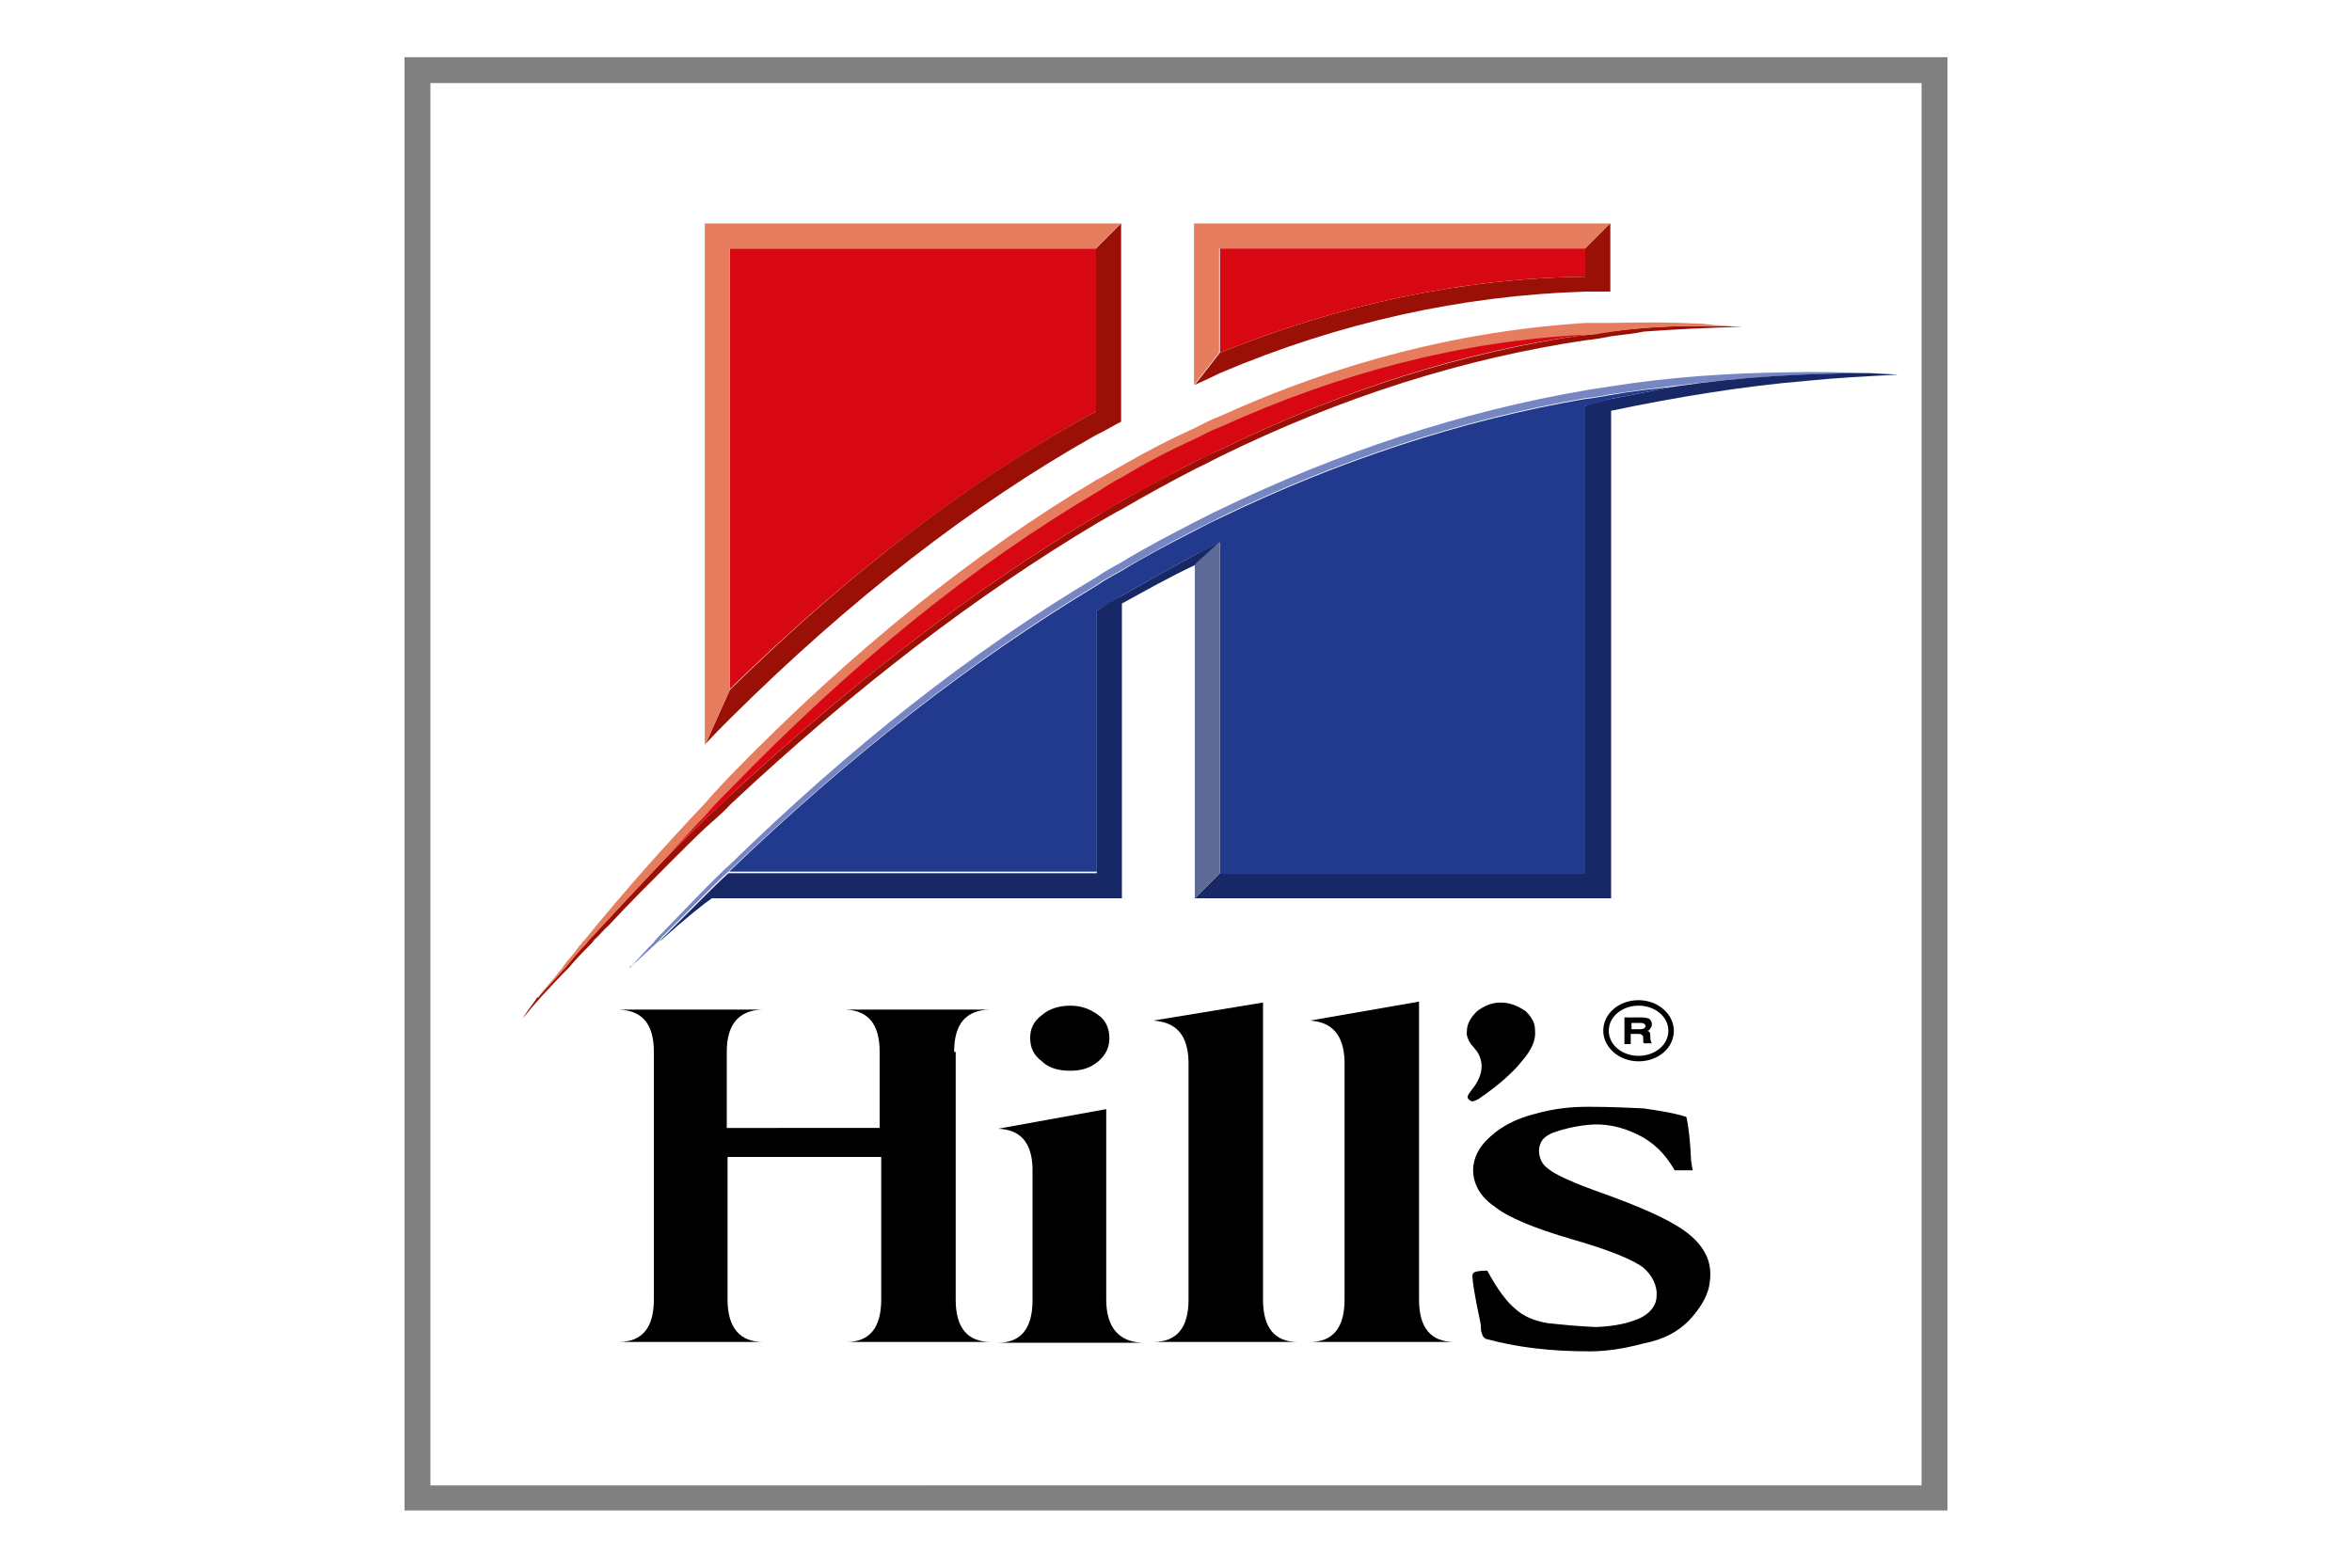 <?xml version="1.0" encoding="utf-8"?>
<!-- Generator: Adobe Illustrator 22.1.0, SVG Export Plug-In . SVG Version: 6.00 Build 0)  -->
<svg version="1.1" id="Capa_1" xmlns="http://www.w3.org/2000/svg" xmlns:xlink="http://www.w3.org/1999/xlink" x="0px" y="0px"
	 viewBox="0 0 300 200" style="enable-background:new 0 0 300 200;" xml:space="preserve">
<style type="text/css">
	.st0{fill:#808080;}
	.st1{fill:#7686C2;}
	.st2{fill:#182765;}
	.st3{fill:#213A8E;}
	.st4{fill:#5D6A96;}
	.st5{fill:#9B1006;}
	.st6{fill:#E57D5E;}
	.st7{fill:#D80812;}
</style>
<g>
	<path class="st0" d="M248.4,192.7V7.3H51.6v185.4H248.4z M245.1,10.6v178.9H54.9V10.6H245.1z"/>
	<path class="st1" d="M238.6,47.6c-3.6-0.1-7.1-0.2-10.7-0.1c-7.5,0.1-15,0.6-22.5,1.8c-1.1,0.2-2.2,0.3-3.2,0.5
		c-15.8,2.7-31.5,7.9-46.6,15.2c-1.1,0.5-2.2,1.1-3.2,1.6c-3.1,1.6-6.2,3.2-9.3,5.1c-1.1,0.6-2.2,1.2-3.2,1.9
		c-16,9.5-31.5,21.8-46.7,36.6c-1.1,1-2.2,2.1-3.2,3.1c-2.1,2.2-4.1,4.2-6.2,6.4c-0.1,0.1-0.3,0.3-0.4,0.5c-1,1-1.8,1.9-2.8,3
		c-0.1,0-0.3,0.1-0.3,0.3l3.8-3.5c0.1-0.1,0.2-0.3,0.3-0.4c2.7-2.7,4.5-4.5,5.4-5.4c1-1,2.1-2.1,3.2-3.1
		c15.5-14.8,31.1-27,46.9-36.5c1.1-0.8,2.2-1.3,3.2-1.9c3.1-1.8,6.2-3.5,9.3-5.1c1.1-0.5,2.2-1.1,3.2-1.6
		c15.1-7.3,30.8-12.5,46.6-15.2c1.1-0.1,2.2-0.3,3.2-0.5c2.8-0.4,5.5-0.8,8.3-1.1C221.9,48.2,230.2,47.6,238.6,47.6z"/>
	<path class="st2" d="M238.6,47.6c-8.4,0-16.8,0.5-24.9,1.7c-2.8,0.5-5.5,1.1-8.3,1.6c-1.1,0.3-2.2,0.5-3.2,0.9v59.6h-46.6l-3.2,3.2
		h53.1V52.4c8.2-1.7,16.5-3.1,24.8-3.8c3.9-0.4,7.8-0.6,11.8-0.8C240.9,47.7,239.8,47.7,238.6,47.6z"/>
	<path class="st3" d="M202.2,51.8c1.1-0.3,2.2-0.5,3.2-0.9c2.8-0.5,5.5-1.1,8.3-1.6c-2.8,0.3-5.5,0.6-8.3,1.1
		c-1.1,0.2-2.2,0.4-3.2,0.5c-15.8,2.7-31.5,7.9-46.6,15.2c-1.1,0.5-2.2,1.1-3.2,1.6c-3.1,1.6-6.2,3.2-9.3,5.1
		c-1.1,0.6-2.2,1.2-3.2,1.9c-15.8,9.5-31.5,21.7-46.9,36.5h46.9V77.9c1.1-0.6,2.2-1.4,3.2-1.9c3.1-1.8,6.2-3.5,9.3-5.2
		c1.1-0.5,2.2-1.1,3.2-1.6v42.3h46.6V51.8z"/>
	<path class="st2" d="M152.4,72.1l3.2-2.9c-1.1,0.5-2.2,1.1-3.2,1.6c-3.1,1.7-6.2,3.4-9.3,5.2c-1.1,0.5-2.2,1.3-3.2,1.9v33.5H92.9
		c-1.2,1.1-2.3,2.2-3.2,3.1c-0.9,0.9-2.7,2.7-5.4,5.4c-0.1,0.1-0.2,0.3-0.3,0.4c0.1-0.1,0.2-0.3,0.4-0.4c3.2-2.9,5.4-4.6,6.4-5.3
		h52.3V77C146.2,75.3,149.2,73.6,152.4,72.1z"/>
	<path class="st4" d="M155.6,69.1l-3.2,2.9v42.6l3.2-3.2V69.1z"/>
	<path class="st5" d="M209.7,42.3c4.1-0.3,8.3-0.5,12.5-0.6c-6.5-0.3-12.8-0.1-19,0.9c0,0,0,0-0.1,0c-0.3,0.1-0.5,0.1-0.9,0.1
		c-15.5,2.2-31.1,7.1-46.6,14.7c-1.1,0.4-2.2,1-3.2,1.5c-3.1,1.6-6.2,3.2-9.3,5c-1.1,0.6-2.2,1.3-3.2,1.9
		c-15.6,9.3-31.1,21.2-46.7,35.6c-1.1,1.1-2.2,2.1-3.2,3c-1.4,1.4-2.8,2.8-4.3,4.2c-3.5,3.7-7,7.5-10.6,11.3
		c-0.1,0.1-0.2,0.3-0.4,0.5c-0.9,1-1.7,1.9-2.6,3c-1.1,1.1-2.2,2.3-3.2,3.5c-0.1,0.2-0.2,0.3-0.4,0.4c-0.6,0.9-1.3,1.7-1.8,2.6
		c0.8-1,1.5-1.8,2.3-2.7c1.2-1.3,2.4-2.6,3.6-3.8c0.9-1.1,1.9-2.1,2.8-3c0.2-0.2,0.3-0.4,0.4-0.5c0.6-0.5,1.2-1.3,1.8-1.8
		c2.7-2.9,5.4-5.6,8.2-8.4c1.4-1.4,2.8-2.8,4.3-4.2c1.1-1,2.2-1.9,3.2-3c15.6-14.6,31.1-26.5,46.7-35.8c1.1-0.6,2.2-1.3,3.2-1.8
		c3.1-1.8,6.2-3.5,9.3-5.1c1.1-0.5,2.2-1.1,3.2-1.6c15.5-7.6,31.1-12.5,46.6-14.8c1.1-0.1,2.2-0.3,3.2-0.5
		C206.9,42.7,208.3,42.6,209.7,42.3z"/>
	<path class="st6" d="M222.2,41.7c-1.7-0.1-3.5-0.2-5.1-0.4c-4-0.2-7.8-0.2-11.7-0.1c-1.1,0-2.2,0-3.2,0c-15.7,1-31.2,4.9-46.6,11.9
		c-1.1,0.4-2.2,1-3.2,1.5c-3.1,1.4-6.2,3-9.3,4.8c-1.1,0.6-2.2,1.3-3.2,1.8c-15.8,9.4-31.3,21.9-46.7,37.7c-1.1,1.2-2.2,2.3-3.2,3.5
		c-5.2,5.5-10.4,11.3-15.5,17.6c-0.2,0.1-0.3,0.3-0.4,0.5c-0.2,0.1-0.3,0.3-0.5,0.6c-0.6,0.8-1.3,1.5-1.9,2.4
		c-0.9,1.1-1.8,2.3-2.8,3.4c-0.1,0.2-0.2,0.4-0.4,0.5c0.2-0.1,0.3-0.2,0.4-0.4c1.1-1.2,2.2-2.4,3.2-3.5c0.9-1.1,1.7-2.1,2.6-3
		c0.2-0.2,0.3-0.4,0.4-0.5c3.6-3.9,7.1-7.7,10.6-11.3c1.5-1.5,2.8-3.1,4.3-4.6c1.1-1.2,2.2-2.3,3.2-3.4
		c15.3-15.9,30.9-28.5,46.7-37.8c1.1-0.6,2.2-1.4,3.2-1.9c3.1-1.8,6.2-3.5,9.3-4.9c1.1-0.5,2.2-1.1,3.2-1.5
		c15.3-7,30.9-11,46.6-11.8c0.3-0.1,0.5-0.1,0.9-0.1c0.1,0,0.1,0,0.1,0C209.4,41.6,215.7,41.4,222.2,41.7z"/>
	<path class="st7" d="M202.2,42.7L202.2,42.7c-15.7,0.8-31.2,4.8-46.6,11.8c-1.1,0.4-2.2,1-3.2,1.5c-3.1,1.4-6.2,3-9.3,4.9
		c-1.1,0.5-2.2,1.3-3.2,1.9c-15.8,9.3-31.3,21.9-46.7,37.8c-1.1,1.1-2.2,2.2-3.2,3.4c-1.5,1.5-2.8,3.1-4.3,4.6
		c1.5-1.4,2.9-2.8,4.3-4.2c1.1-1,2.2-1.9,3.2-3c15.6-14.4,31.1-26.3,46.7-35.6c1.1-0.6,2.2-1.3,3.2-1.9c3.1-1.7,6.2-3.4,9.3-5
		c1.1-0.5,2.2-1.1,3.2-1.5C171.1,49.8,186.7,44.8,202.2,42.7z"/>
	<path class="st6" d="M202.2,31.7l3.2-3.2h-53.1v20.6l3.2-4.1V31.7H202.2z"/>
	<path class="st5" d="M205.4,28.5l-3.2,3.2v3.6c-15.7,0.2-31.2,3.5-46.6,9.7l-3.2,4.1c1.1-0.5,2.2-1,3.2-1.5
		c15.3-6.5,30.9-9.9,46.6-10.4c1.1,0,2.2,0,3.2,0V28.5z"/>
	<path class="st7" d="M202.2,35.3v-3.6h-46.6V45C171,38.8,186.5,35.5,202.2,35.3z"/>
	<path class="st7" d="M139.8,52.5V31.7H93.1v56.2C108.5,72.9,124.1,61,139.8,52.5z"/>
	<path class="st5" d="M139.8,31.7v20.8c-15.8,8.5-31.3,20.4-46.7,35.5L90,94.9c1-1.1,2.1-2.2,3.1-3.2c15.3-15.2,30.9-27.3,46.7-36.2
		c1.1-0.5,2.2-1.2,3.2-1.7V28.5L139.8,31.7z"/>
	<path class="st6" d="M139.8,31.7l3.2-3.2H89.9V95l0.1-0.1l3.1-6.9V31.7H139.8z"/>
	<path d="M180.9,127.8l-13.8,2.4c2.8,0.2,4.3,1.8,4.4,5.2v30.4c0,3.6-1.5,5.4-4.4,5.4h18.4c-3,0-4.5-1.8-4.5-5.4V127.8z"/>
	<path d="M147.1,130.2c2.9,0.2,4.4,1.8,4.5,5.2v30.4c0,3.6-1.5,5.4-4.5,5.4h18.4c-2.9,0-4.4-1.8-4.4-5.4v-37.9L147.1,130.2z"/>
	<path d="M136.5,136.6c1.4,0,2.5-0.3,3.6-1.2c1-0.9,1.4-1.8,1.4-3c0-1.1-0.4-2.2-1.4-2.9c-1.1-0.8-2.2-1.2-3.6-1.2
		c-1.4,0-2.7,0.4-3.6,1.2c-1.1,0.8-1.5,1.8-1.5,2.9c0,1.2,0.4,2.2,1.5,3C133.8,136.3,135.1,136.6,136.5,136.6z"/>
	<path d="M121.7,134.2c0-3.6,1.5-5.3,4.5-5.4h-18.4c2.9,0.1,4.4,1.8,4.4,5.4v9.7H92.7v-9.7c0-3.6,1.6-5.3,4.5-5.4H78.9
		c3,0.1,4.5,1.8,4.5,5.4v31.6c0,3.6-1.5,5.4-4.5,5.4h18.4c-2.9,0-4.5-1.8-4.5-5.4v-18.2h19.6v18.2c0,3.6-1.5,5.4-4.4,5.4h18.4
		c-3,0-4.5-1.8-4.5-5.4V134.2z"/>
	<path d="M141.1,165.8v-24.3l-13.8,2.5c2.8,0.1,4.3,1.7,4.4,5v16.9c0,3.6-1.5,5.4-4.4,5.4h18.4C142.7,171.2,141.1,169.3,141.1,165.8
		z"/>
	<path d="M188.4,129c-0.8,0.8-1.3,1.6-1.3,2.6c-0.1,0.5,0.2,1.1,0.5,1.6c0.5,0.5,0.8,1,0.9,1.1c0.9,1.6,0.5,3.2-0.9,4.9
		c-0.4,0.5-0.5,0.8-0.3,1c0.2,0.2,0.3,0.3,0.5,0.3c0.2,0,0.4-0.1,0.8-0.3c2.5-1.7,4.4-3.4,5.5-4.8c1.3-1.5,1.8-2.7,1.7-3.9
		c0-1-0.4-1.7-1.2-2.5c-0.9-0.6-1.9-1.1-3.2-1.1C190.2,127.9,189.2,128.4,188.4,129z"/>
	<path d="M215.1,142.5c-1.5-0.5-3.4-0.8-5.5-1.1c-2.1-0.1-4.4-0.2-7-0.2c-2.2,0-4.3,0.2-6.8,0.9c-2.4,0.6-4.3,1.6-5.7,2.9
		c-1.4,1.2-2.2,2.7-2.2,4.3c0,1.7,0.9,3.4,2.7,4.6c1.7,1.4,5.1,2.8,9.9,4.2c4.9,1.4,8,2.7,9.2,3.7c1.1,1,1.7,2.3,1.6,3.5
		c0,1.3-0.9,2.3-2.2,2.9c-1.4,0.6-3.1,1-5.5,1.1c-2.4-0.1-4.3-0.3-6.2-0.5c-1.8-0.3-3.1-0.9-4.1-1.8c-1.1-0.9-2.3-2.5-3.6-4.9
		c-0.9,0-1.4,0.1-1.6,0.2c-0.1,0-0.3,0.2-0.3,0.5c0,0.5,0.3,2.6,1,5.8c0.1,0.4,0.1,0.9,0.1,1.1c0.1,0.4,0.2,0.9,0.6,1.1
		c4,1.1,8.3,1.6,13.2,1.6c2.1,0,4.3-0.3,6.9-1c2.6-0.5,4.4-1.5,5.8-2.9c1.3-1.4,2.3-2.9,2.6-4.4c0.3-1.6,0.2-3-0.6-4.4
		c-0.8-1.4-2.2-2.6-4-3.6c-1.9-1.1-4.9-2.4-8.8-3.8c-4-1.4-6.3-2.5-7-3.1c-0.9-0.6-1.3-1.4-1.3-2.5c0.1-1.1,0.6-1.7,1.8-2.2
		c1.1-0.4,2.6-0.8,4.5-1c2.1-0.2,4.1,0.2,6.2,1.2c2.1,1,3.6,2.5,4.8,4.6h1c0.3,0,0.8,0,1.3,0l-0.2-1.2
		C215.6,145.7,215.4,143.8,215.1,142.5z"/>
	<g>
		<path d="M207.2,133.3v-3.5h2.2c0.5,0,0.8,0.1,1,0.2c0.2,0.2,0.3,0.4,0.3,0.7c0,0.2-0.1,0.4-0.2,0.5c-0.1,0.2-0.2,0.3-0.4,0.3
			c0.2,0.1,0.3,0.1,0.3,0.2c0.1,0.1,0.1,0.3,0.1,0.5c0,0,0,0.1,0,0.1c0,0.4,0.1,0.7,0.2,0.8h-1c0,0,0-0.1-0.1-0.1c0,0,0-0.1,0-0.1
			v-0.2c0-0.3,0-0.5-0.1-0.6c-0.1-0.1-0.2-0.2-0.5-0.2h0h-1v1.3H207.2z M208.1,131.3h1c0.3,0,0.4,0,0.6-0.1c0.1-0.1,0.2-0.2,0.2-0.3
			c0-0.1-0.1-0.2-0.2-0.3c-0.1-0.1-0.3-0.1-0.6-0.1h-1V131.3z"/>
	</g>
	<path d="M209,135.4c-2.5,0-4.5-1.8-4.5-3.9c0-2.2,2-3.9,4.5-3.9c2.5,0,4.5,1.8,4.5,3.9C213.5,133.7,211.5,135.4,209,135.4
		L209,135.4z M209,128.3c-2.1,0-3.8,1.4-3.8,3.2c0,1.8,1.7,3.2,3.8,3.2s3.8-1.4,3.8-3.2C212.8,129.7,211.1,128.3,209,128.3
		L209,128.3z"/>
</g>
</svg>
